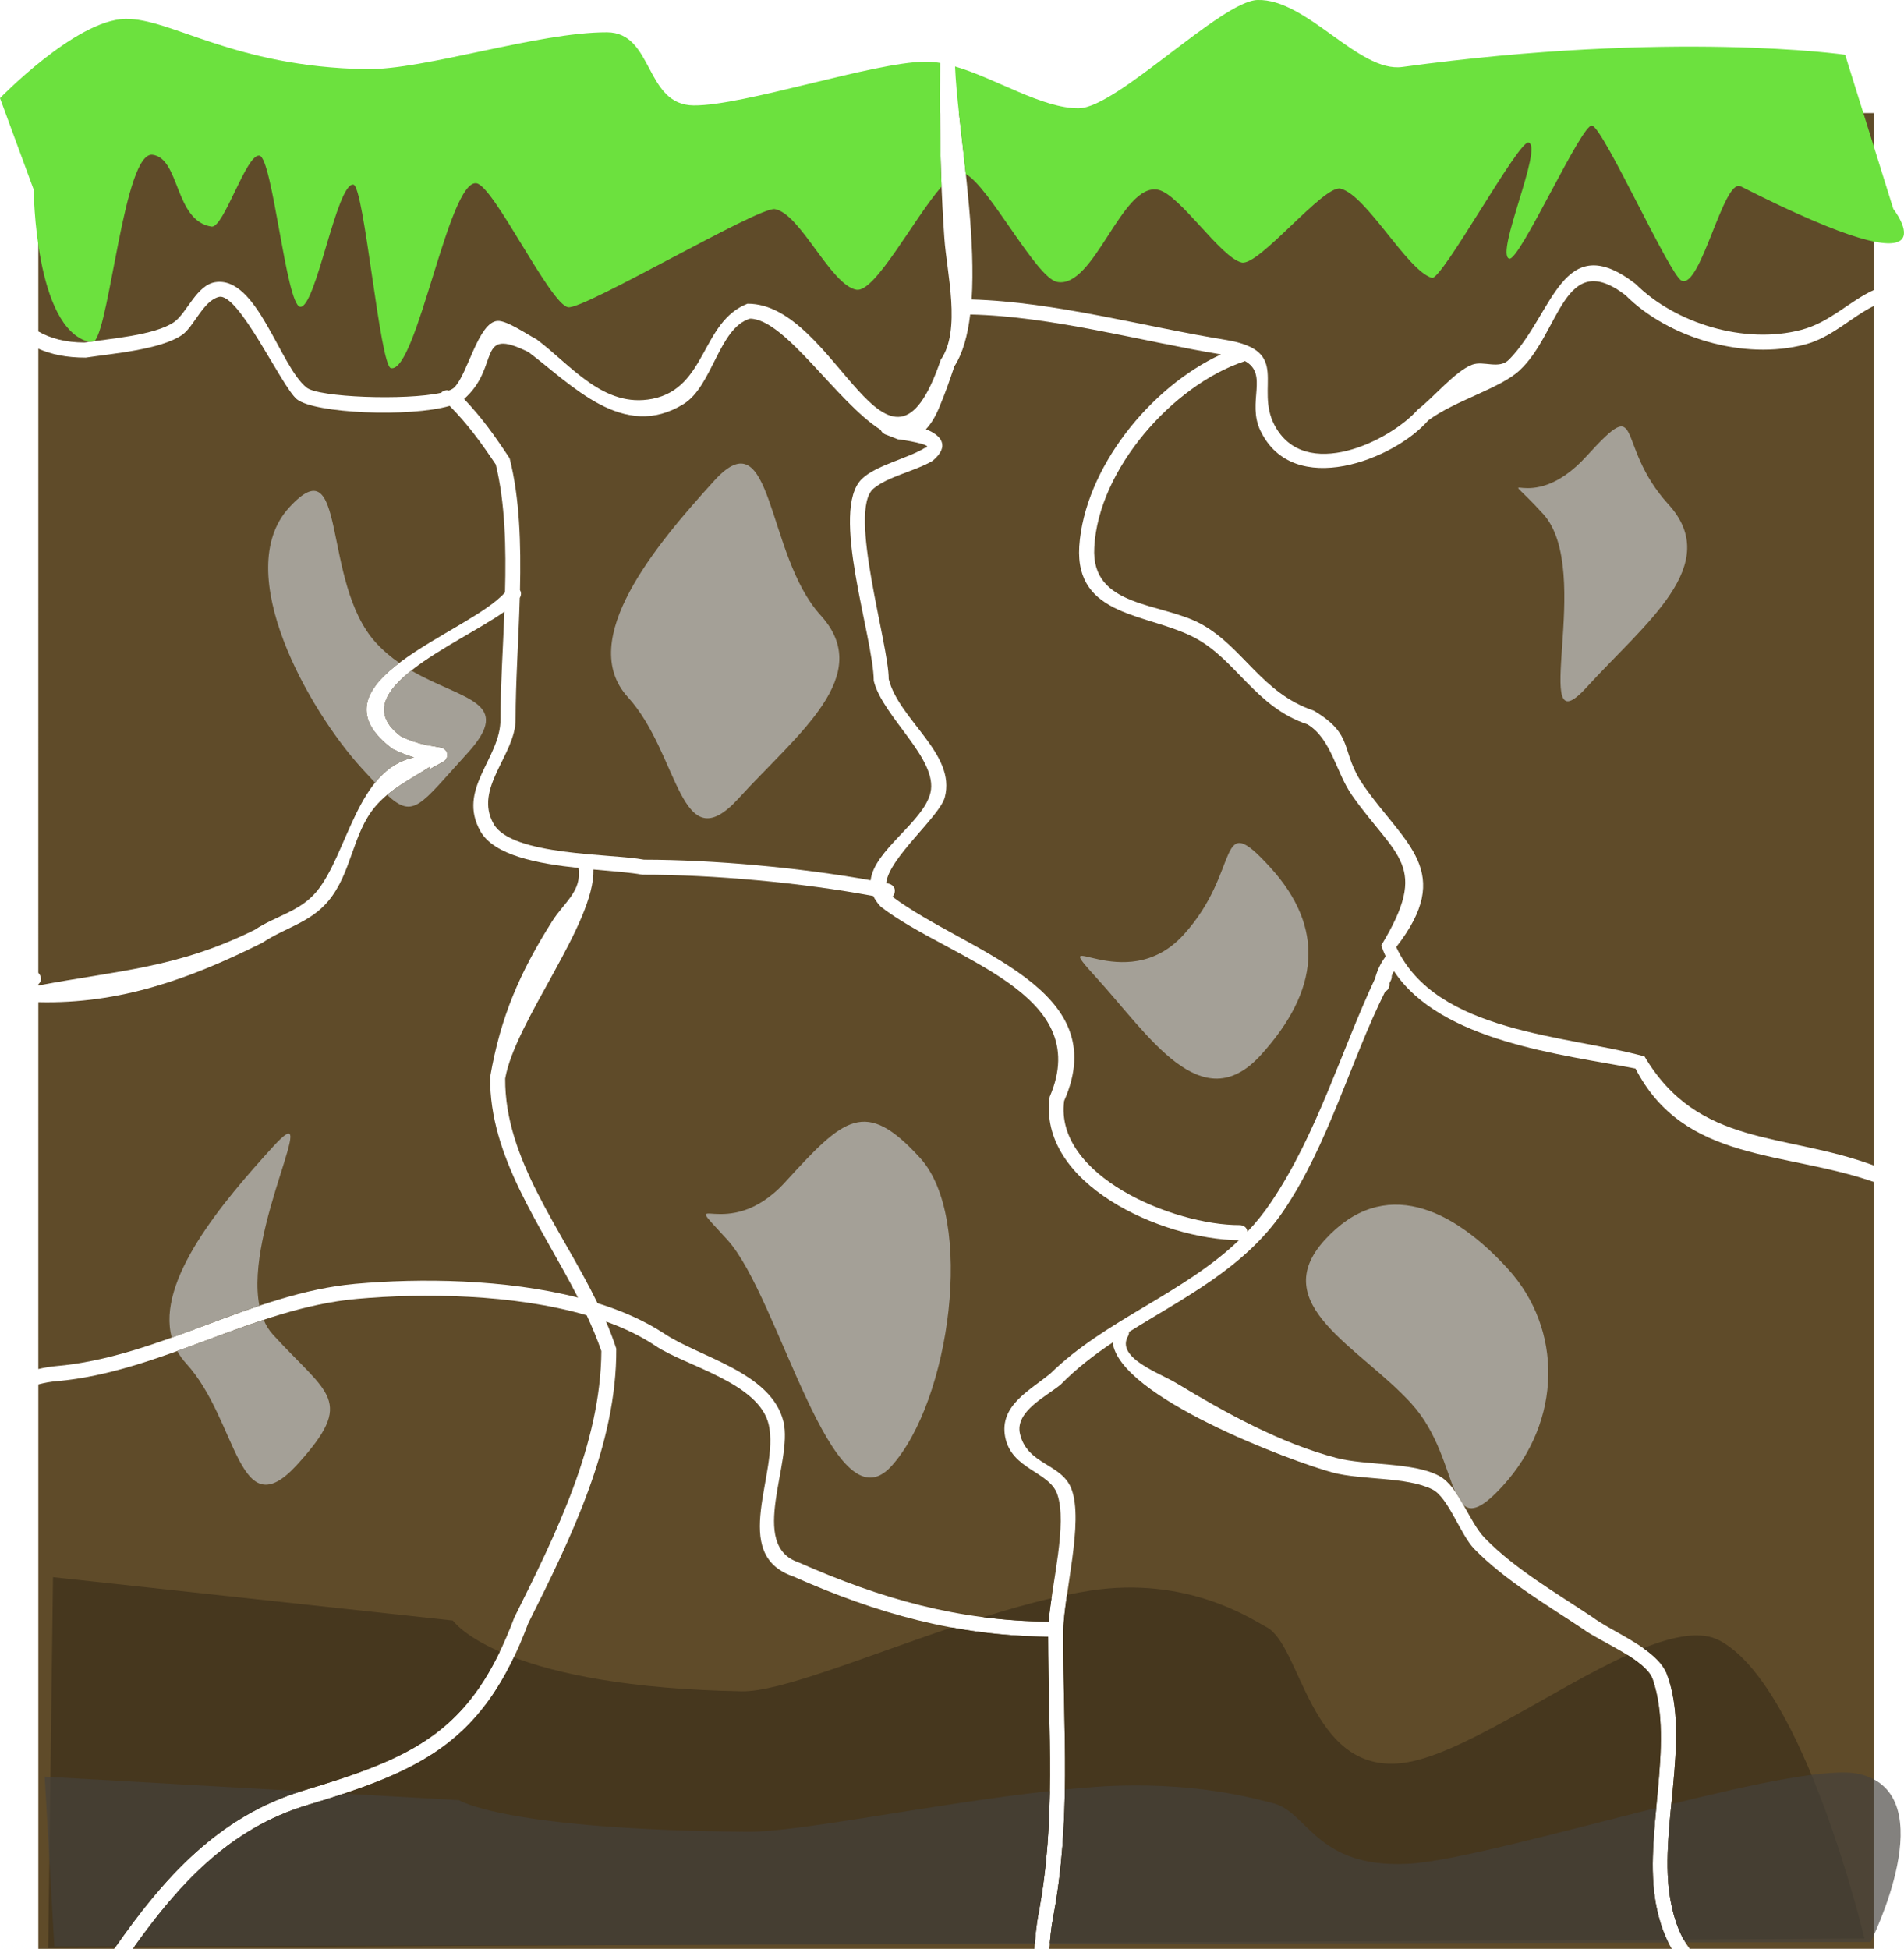 <svg version="1.1" xmlns="http://www.w3.org/2000/svg" xmlns:xlink="http://www.w3.org/1999/xlink" width="63.073" height="64.556" viewBox="0,0,63.073,64.556"><g transform="translate(-288.494,-148.226)"><g data-paper-data="{&quot;isPaintingLayer&quot;:true}" fill-rule="nonzero" stroke="none" stroke-width="0" stroke-linecap="butt" stroke-linejoin="miter" stroke-miterlimit="10" stroke-dasharray="" stroke-dashoffset="0" style="mix-blend-mode: normal"><path d="M309.781,177.201c2.33,-0.003 5.281,0.263 7.642,0.706c0.055,0.117 0.137,0.235 0.248,0.355c2.295,1.765 7.086,2.837 5.596,6.296c-0.402,2.868 3.684,4.729 6.271,4.75c-1.865,1.785 -4.431,2.637 -6.243,4.412c-0.671,0.559 -1.706,1.057 -1.502,2.109c0.21,1.079 1.465,1.139 1.726,1.896c0.337,0.975 -0.178,2.934 -0.287,4.221c-2.991,-0.031 -5.534,-0.75 -8.283,-1.965c-1.686,-0.568 -0.175,-3.325 -0.502,-4.663c-0.398,-1.63 -2.771,-2.129 -3.947,-2.914c-0.641,-0.423 -1.395,-0.755 -2.212,-1.01c-1.201,-2.469 -3.076,-4.767 -3.059,-7.441c0.337,-1.917 2.974,-5.129 2.924,-6.925c0.644,0.059 1.23,0.1 1.627,0.174z" fill="#5f4b29"/><path d="M322.89,211.647c-0.07,0.373 -0.103,0.754 -0.127,1.135h-29.87c1.496,-2.1 3.178,-3.982 5.795,-4.765c3.842,-1.153 5.846,-2.119 7.304,-6.017c1.408,-2.808 2.936,-5.911 2.917,-9.1c-0.098,-0.303 -0.213,-0.602 -0.34,-0.898c0.609,0.22 1.17,0.489 1.656,0.817c0.989,0.66 3.431,1.217 3.737,2.611c0.351,1.597 -1.323,4.278 0.806,5.015c2.797,1.24 5.401,1.966 8.446,2c0.005,3.132 0.273,6.053 -0.323,9.203z" fill="#5f4b29"/><path d="M289.764,212.782l0,-18.696c0.205,-0.054 0.408,-0.092 0.603,-0.106c3.455,-0.304 6.516,-2.421 9.951,-2.728c2.177,-0.196 5.183,-0.165 7.611,0.543c0.182,0.39 0.347,0.784 0.486,1.186c-0.022,3.092 -1.522,6.094 -2.881,8.82c-1.416,3.768 -3.262,4.62 -6.989,5.738c-2.837,0.853 -4.661,2.933 -6.27,5.244z" fill="#5f4b29"/><path d="M289.764,181.422c2.685,0.069 5.014,-0.761 7.427,-1.97c0.741,-0.496 1.574,-0.658 2.176,-1.376c0.778,-0.927 0.797,-2.224 1.551,-3.125c0.488,-0.584 1.169,-0.905 1.795,-1.312l0.031,0.057l0.434,-0.239c0.08,-0.042 0.134,-0.125 0.134,-0.221c0,-0.125 -0.092,-0.228 -0.211,-0.247l-0.485,-0.085c-0.294,-0.061 -0.583,-0.159 -0.851,-0.294c-1.97,-1.486 1.887,-3.027 3.438,-4.122c-0.048,1.245 -0.13,2.476 -0.13,3.571c0.003,1.293 -1.452,2.303 -0.666,3.7c0.454,0.807 1.903,1.075 3.25,1.218c0.121,0.769 -0.476,1.138 -0.873,1.767c-1.077,1.708 -1.71,3.167 -2.054,5.162c-0.025,2.648 1.684,4.905 2.911,7.303c-2.407,-0.615 -5.23,-0.647 -7.369,-0.456c-3.441,0.308 -6.495,2.436 -9.949,2.728c-0.184,0.018 -0.371,0.05 -0.56,0.095z" fill="#5f4b29"/><path d="M289.764,159.777c0.425,0.19 0.937,0.297 1.569,0.296c0.867,-0.132 2.485,-0.262 3.195,-0.754c0.389,-0.269 0.694,-1.122 1.212,-1.256c0.654,-0.169 2.077,2.964 2.587,3.388c0.582,0.47 3.74,0.605 5.063,0.22c0.625,0.639 1.036,1.212 1.528,1.943c0.309,1.267 0.345,2.747 0.305,4.235c-1.181,1.359 -6.692,2.973 -3.722,5.188c0.227,0.113 0.465,0.207 0.708,0.28c-1.89,0.383 -2.197,3.205 -3.23,4.445c-0.549,0.659 -1.356,0.805 -2.04,1.26c-2.557,1.276 -4.571,1.354 -7.176,1.85l0,-0.042c0.058,-0.05 0.133,-0.149 0.058,-0.298c-0.017,-0.034 -0.037,-0.061 -0.058,-0.081z" fill="#5f4b29"/><path d="M306.005,159.893c1.439,1.084 3.141,2.948 5.132,1.718c0.967,-0.598 1.171,-2.528 2.203,-2.83c1.168,0.011 2.88,2.775 4.329,3.685c0.038,0.104 0.149,0.149 0.149,0.149l0.419,0.163c0.086,0 1.3,0.196 0.885,0.29c-0.593,0.358 -1.593,0.562 -2.073,1.019c-1.084,1.033 0.383,5.254 0.39,6.694c0.295,1.193 2.142,2.591 1.877,3.706c-0.229,0.966 -1.863,1.895 -1.981,2.898c-2.356,-0.42 -5.204,-0.679 -7.508,-0.682c-1.068,-0.203 -4.379,-0.123 -4.98,-1.183c-0.672,-1.185 0.724,-2.285 0.727,-3.461c0,-1.231 0.098,-2.627 0.138,-4.026c0.026,-0.044 0.075,-0.153 0.007,-0.258c0.036,-1.533 -0.01,-3.059 -0.342,-4.366c-0.489,-0.741 -0.909,-1.334 -1.51,-1.967c1.227,-1.078 0.373,-2.426 2.138,-1.55z" fill="#5f4b29"/><path d="M319.594,161.753c0.196,-0.458 0.358,-0.918 0.514,-1.39c0.279,-0.432 0.442,-1.026 0.525,-1.719c2.697,0.056 5.649,0.884 8.309,1.323c-2.351,1.078 -4.522,3.784 -4.696,6.358c-0.142,2.36 2.283,2.209 3.831,3.03c1.368,0.725 2.011,2.299 3.73,2.867c0.793,0.479 0.943,1.596 1.477,2.353c1.461,2.072 2.586,2.298 0.966,4.967c0.043,0.128 0.093,0.251 0.148,0.37c-0.017,0.016 -0.026,0.029 -0.026,0.029c-0.15,0.206 -0.261,0.446 -0.325,0.694c-1.127,2.405 -1.928,5.172 -3.454,7.426c-0.237,0.353 -0.498,0.673 -0.779,0.968c-0.018,-0.221 -0.249,-0.221 -0.249,-0.221c-2.205,0.007 -6.148,-1.636 -5.819,-4.115c1.656,-3.745 -3.214,-4.914 -5.688,-6.762c0.032,-0.03 0.059,-0.074 0.072,-0.139c0.049,-0.245 -0.196,-0.294 -0.196,-0.294c-0.028,-0.006 -0.056,-0.011 -0.084,-0.017c0.082,-0.829 1.773,-2.209 1.942,-2.844c0.384,-1.44 -1.515,-2.557 -1.858,-3.916c0.006,-1.14 -1.362,-5.575 -0.507,-6.307c0.47,-0.402 1.396,-0.586 1.962,-0.923c0.596,-0.498 0.268,-0.855 -0.223,-1.046c0.154,-0.16 0.298,-0.386 0.429,-0.692z" fill="#5f4b29"/><path d="M342.671,183.621c1.614,3.12 4.902,2.716 7.905,3.761v25.399h-6.109c-0.283,-0.38 -0.496,-0.877 -0.626,-1.567c-0.441,-2.292 0.684,-5.365 -0.127,-7.529c-0.315,-0.84 -1.789,-1.381 -2.475,-1.895c-1.18,-0.788 -2.557,-1.586 -3.553,-2.607c-0.535,-0.549 -0.859,-1.704 -1.508,-2.061c-0.846,-0.466 -2.442,-0.344 -3.411,-0.601c-1.849,-0.481 -3.684,-1.498 -5.316,-2.485c-0.527,-0.319 -2.02,-0.836 -1.583,-1.561c0,0 0.029,-0.058 0.028,-0.129c1.823,-1.144 3.818,-2.106 5.113,-4.005c1.491,-2.202 2.215,-4.954 3.371,-7.271c0.145,-0.058 0.145,-0.232 0.145,-0.232l-0.005,-0.026c0.002,-0.009 0.003,-0.018 0.005,-0.026c0.015,-0.029 0.031,-0.059 0.046,-0.088c0,0 0.035,-0.071 0.027,-0.152c0.021,-0.052 0.045,-0.102 0.073,-0.15c1.545,2.333 5.547,2.755 8.001,3.226z" fill="#5f4b29"/><path d="M323.257,212.782c0.025,-0.349 0.059,-0.698 0.125,-1.042c0.607,-3.207 0.332,-6.193 0.332,-9.387c0,-1.266 0.704,-3.718 0.267,-4.822c-0.329,-0.829 -1.457,-0.782 -1.698,-1.806c-0.176,-0.749 0.887,-1.25 1.35,-1.636c0.518,-0.531 1.104,-0.979 1.721,-1.393c0.217,1.804 5.903,3.936 7.285,4.308c0.964,0.256 2.449,0.134 3.305,0.56c0.522,0.259 0.937,1.509 1.384,1.968c1.017,1.044 2.416,1.862 3.622,2.667c0.538,0.403 2.071,0.999 2.294,1.657c0.739,2.181 -0.325,5.157 0.106,7.453c0.118,0.613 0.296,1.089 0.526,1.474z" fill="#5f4b29"/><path d="M330.249,162.496c1.088,2.267 4.431,0.954 5.556,-0.342c0.893,-0.666 2.376,-1.054 3.028,-1.659c1.347,-1.25 1.457,-4.061 3.51,-2.489c1.405,1.409 3.917,2.169 5.954,1.629c0.88,-0.234 1.51,-0.898 2.277,-1.278v28.479c-2.968,-1.107 -5.809,-0.591 -7.603,-3.614c-2.562,-0.711 -6.912,-0.772 -8.225,-3.624c1.949,-2.503 0.29,-3.397 -1.057,-5.316c-0.836,-1.192 -0.28,-1.684 -1.674,-2.515c-1.726,-0.58 -2.326,-2.088 -3.716,-2.861c-1.323,-0.735 -3.677,-0.536 -3.555,-2.552c0.134,-2.58 2.602,-5.368 4.954,-6.152c0,0 0.015,-0.005 0.037,-0.016c0.794,0.439 0.055,1.356 0.513,2.309z" fill="#5f4b29"/><path d="M320.261,151.971h30.315v5.858c-0.826,0.375 -1.453,1.07 -2.405,1.322c-1.894,0.502 -4.196,-0.224 -5.497,-1.521c-2.434,-1.875 -2.72,1.003 -4.187,2.505c-0.335,0.343 -0.842,0.029 -1.228,0.173c-0.552,0.205 -1.307,1.114 -1.793,1.48c-0.922,1.049 -3.753,2.43 -4.754,0.517c-0.661,-1.263 0.58,-2.446 -1.581,-2.814c-2.708,-0.437 -5.695,-1.268 -8.45,-1.344c0.125,-1.882 -0.217,-4.305 -0.419,-6.176z" fill="#5f4b29"/><path d="M289.764,151.971l29.868,0c0.007,1.385 0.049,2.768 0.146,4.151c0.079,1.144 0.564,3.035 -0.119,4.02c-1.754,5.168 -3.446,-1.878 -6.405,-1.855c-1.535,0.601 -1.345,2.794 -3.147,3.15c-1.622,0.32 -2.691,-1.112 -3.839,-1.971c-0.299,-0.151 -0.989,-0.636 -1.299,-0.609c-0.635,0.055 -0.978,1.759 -1.426,2.204c-0.038,0.038 -0.099,0.072 -0.179,0.103l-0.061,-0.013c0,0 -0.124,0 -0.197,0.087c-1.165,0.259 -4.067,0.154 -4.461,-0.176c-0.89,-0.718 -1.637,-3.704 -3.02,-3.488c-0.621,0.097 -0.941,1.025 -1.365,1.321c-0.634,0.442 -2.171,0.554 -2.965,0.678c-0.627,-0.001 -1.124,-0.135 -1.531,-0.367z" fill="#5f4b29"/><path d="M313.072,204.251c1.249,0.022 4.026,-1.131 6.945,-2.113c1.027,0.189 2.082,0.294 3.197,0.306c0.005,3.132 0.273,6.053 -0.323,9.203c-0.058,0.309 -0.091,0.624 -0.114,0.939l-29.856,0.158c1.489,-2.085 3.167,-3.949 5.768,-4.727c3.441,-1.032 5.408,-1.916 6.828,-4.889c1.418,0.534 3.761,1.056 7.556,1.123z" fill="#46371e"/><path d="M323.327,201.167c-0.04,0.275 -0.074,0.538 -0.094,0.777c-0.747,-0.008 -1.465,-0.058 -2.166,-0.149c0.763,-0.24 1.525,-0.457 2.26,-0.628z" fill="#46371e"/><path d="M290.09,212.76l0.16,-12.289l13.246,1.436c0,0 0.338,0.495 1.555,1.031c-1.36,2.82 -3.187,3.604 -6.507,4.6c-2.823,0.849 -4.643,2.913 -6.246,5.21z" fill="#46371e"/><path d="M324.582,200.92c3.284,-0.515 5.444,0.99 5.858,1.2c1.171,0.595 1.424,4.839 4.471,4.512c1.887,-0.203 4.998,-2.447 7.495,-3.583c0.4,0.251 0.741,0.523 0.837,0.808c0.739,2.181 -0.325,5.157 0.106,7.453c0.088,0.459 0.21,0.842 0.363,1.167l-20.441,0.108c0.024,-0.283 0.057,-0.565 0.11,-0.844c0.607,-3.207 0.332,-6.193 0.332,-9.387c0,-0.357 0.056,-0.809 0.127,-1.298c0.251,-0.052 0.499,-0.097 0.742,-0.135z" fill="#46371e"/><path d="M345.467,202.573c2.819,1.527 4.789,9.868 4.789,9.868l-5.989,0.032c-0.185,-0.332 -0.329,-0.741 -0.426,-1.257c-0.441,-2.292 0.684,-5.365 -0.127,-7.529c-0.123,-0.328 -0.422,-0.61 -0.783,-0.863c1.032,-0.413 1.926,-0.58 2.536,-0.25z" fill="#46371e"/><path d="M289.611,154.509l-1.117,-3.032c0,0 2.501,-2.586 4.144,-2.625c1.506,-0.035 3.598,1.592 7.985,1.664c1.937,0.032 5.687,-1.227 7.979,-1.22c1.552,0.005 1.239,2.408 2.871,2.422c1.663,0.014 5.929,-1.428 7.665,-1.449c0.162,-0.002 0.329,0.013 0.5,0.043c-0.017,1.367 -0.008,2.732 0.046,4.095c-0.919,1.053 -2.206,3.526 -2.822,3.416c-0.851,-0.153 -1.858,-2.533 -2.702,-2.67c-0.533,-0.087 -6.326,3.337 -6.846,3.251c-0.597,-0.099 -2.461,-4.021 -3.037,-4.107c-0.92,-0.137 -1.971,6.268 -2.83,6.126c-0.368,-0.061 -0.889,-6.024 -1.245,-6.081c-0.553,-0.088 -1.25,4.133 -1.769,4.046c-0.463,-0.077 -0.911,-4.938 -1.345,-5.007c-0.439,-0.07 -1.182,2.417 -1.589,2.352c-1.229,-0.194 -1.038,-2.266 -1.953,-2.38c-0.932,-0.116 -1.403,5.619 -1.921,6.175c-0.062,0.008 -0.122,0.016 -0.178,0.024c-1.808,-0.447 -1.836,-5.043 -1.836,-5.043z" fill="#6ce13e"/><path d="M324.239,151.811c1.246,-0.013 4.708,-3.549 5.911,-3.585c1.635,-0.048 3.355,2.414 4.797,2.218c9.004,-1.227 14.67,-0.404 14.67,-0.404l1.596,5.107c0,0 2.349,3.006 -5.058,-0.749c-0.565,-0.286 -1.323,3.415 -1.957,3.125c-0.391,-0.179 -2.548,-4.977 -2.959,-5.137c-0.328,-0.128 -2.416,4.533 -2.753,4.407c-0.464,-0.174 1.134,-3.69 0.645,-3.846c-0.32,-0.102 -2.878,4.585 -3.205,4.484c-0.827,-0.255 -2.153,-2.731 -3.022,-2.956c-0.556,-0.144 -2.713,2.586 -3.28,2.447c-0.701,-0.173 -2.047,-2.253 -2.76,-2.408c-1.21,-0.264 -2.118,3.305 -3.359,3.049c-0.687,-0.142 -2.24,-3.152 -3.018,-3.572c-0.147,-1.363 -0.319,-2.648 -0.356,-3.564c1.359,0.396 2.892,1.398 4.108,1.385z" fill="#6ce13e"/><path d="M300.463,173.66c-1.72,-1.888 -4.347,-6.475 -2.394,-8.618c1.953,-2.143 1.049,2.467 2.873,4.469c0.241,0.264 0.505,0.485 0.778,0.675c-1.098,0.834 -1.665,1.771 -0.218,2.85c0.227,0.113 0.465,0.207 0.708,0.28c-0.543,0.11 -0.956,0.422 -1.292,0.839c-0.136,-0.145 -0.287,-0.31 -0.455,-0.495z" fill="#a4a097"/><path d="M303.974,173.181c-1.558,1.71 -1.771,2.197 -2.657,1.376c0.427,-0.356 0.927,-0.613 1.397,-0.918l0.031,0.057l0.434,-0.239c0.08,-0.042 0.134,-0.125 0.134,-0.221c0,-0.125 -0.092,-0.228 -0.211,-0.247l-0.485,-0.085c-0.294,-0.061 -0.583,-0.159 -0.851,-0.294c-0.969,-0.731 -0.529,-1.475 0.353,-2.172c1.691,0.986 3.432,1.013 1.856,2.743z" fill="#a4a097"/><path d="M309.293,171.319c-1.72,-1.888 0.92,-5.038 2.873,-7.182c1.953,-2.143 1.688,2.467 3.511,4.469c1.823,2.001 -0.754,3.914 -2.713,6.064c-1.959,2.15 -1.951,-1.464 -3.671,-3.351z" fill="#a4a097"/><path d="M324.827,180.628c-1.72,-1.888 0.92,0.707 2.873,-1.436c1.953,-2.143 1.049,-4.236 2.873,-2.234c1.823,2.001 1.64,4.074 -0.319,6.224c-1.959,2.15 -3.706,-0.666 -5.426,-2.553z" fill="#a4a097"/><path d="M335.253,194.724c-1.72,-1.888 -4.825,-3.283 -2.873,-5.426c1.953,-2.143 4.241,-1.044 6.064,0.958c1.823,2.001 1.8,5.031 -0.16,7.182c-0.684,0.751 -1.051,0.877 -1.311,0.642c-0.09,-0.158 -0.183,-0.313 -0.281,-0.453c-0.304,-0.706 -0.567,-1.944 -1.44,-2.902z" fill="#a4a097"/><path d="M294.664,193.395c-0.121,-0.132 -0.22,-0.271 -0.299,-0.415c0.955,-0.344 1.903,-0.719 2.862,-1.035c0.077,0.183 0.179,0.349 0.31,0.492c1.823,2.001 2.757,2.159 0.798,4.309c-1.959,2.15 -1.951,-1.464 -3.671,-3.351z" fill="#a4a097"/><path d="M297.536,186.213c1.703,-1.869 -0.95,2.731 -0.449,5.267c-0.973,0.325 -1.934,0.709 -2.903,1.055c-0.516,-1.889 1.672,-4.478 3.352,-6.322z" fill="#a4a097"/><path d="M312.591,189.298c-1.72,-1.888 -0.038,0.228 1.915,-1.915c1.953,-2.143 2.645,-2.799 4.469,-0.798c1.823,2.001 1.002,8.063 -0.958,10.214c-1.959,2.15 -3.706,-5.613 -5.426,-7.501z" fill="#a4a097"/><path d="M339.614,165.252c-1.72,-1.888 -0.517,0.228 1.436,-1.915c1.953,-2.143 0.89,-0.405 2.713,1.596c1.823,2.001 -0.754,3.914 -2.713,6.064c-1.959,2.15 0.283,-3.858 -1.436,-5.745z" fill="#a4a097"/><path d="M303.699,207.857c0,0 1.501,0.982 9.576,1.046c1.685,0.013 6.153,-0.928 9.997,-1.349c-0.023,1.345 -0.117,2.697 -0.382,4.093c-0.061,0.322 -0.093,0.649 -0.117,0.977l-29.818,0.071c1.48,-2.065 3.152,-3.906 5.732,-4.678c0.421,-0.126 0.821,-0.251 1.2,-0.377z" fill-opacity="0.663" fill="#45423d"/><path d="M290.293,212.701l-0.318,-5.622l8.497,0.481c-2.761,0.856 -4.557,2.879 -6.138,5.136z" fill-opacity="0.663" fill="#45423d"/><path d="M324.785,207.416c3.284,-0.23 5.444,0.442 5.858,0.536c1.171,0.265 1.424,2.16 4.471,2.014c1.49,-0.072 4.97,-1.032 8.244,-1.852c-0.104,1.112 -0.192,2.215 -0.008,3.195c0.097,0.507 0.236,0.921 0.412,1.266l-20.493,0.049c0.024,-0.296 0.057,-0.591 0.113,-0.883c0.273,-1.445 0.368,-2.844 0.389,-4.238c0.345,-0.034 0.684,-0.063 1.014,-0.086z" fill-opacity="0.663" fill="#45423d"/><path d="M350.102,206.994c2.819,0.682 0.357,5.564 0.357,5.564l-6.133,0.015c-0.214,-0.35 -0.378,-0.788 -0.485,-1.358c-0.188,-0.977 -0.091,-2.096 0.019,-3.226c2.76,-0.682 5.291,-1.224 6.242,-0.994z" fill-opacity="0.663" fill="#45423d"/></g></g></svg>